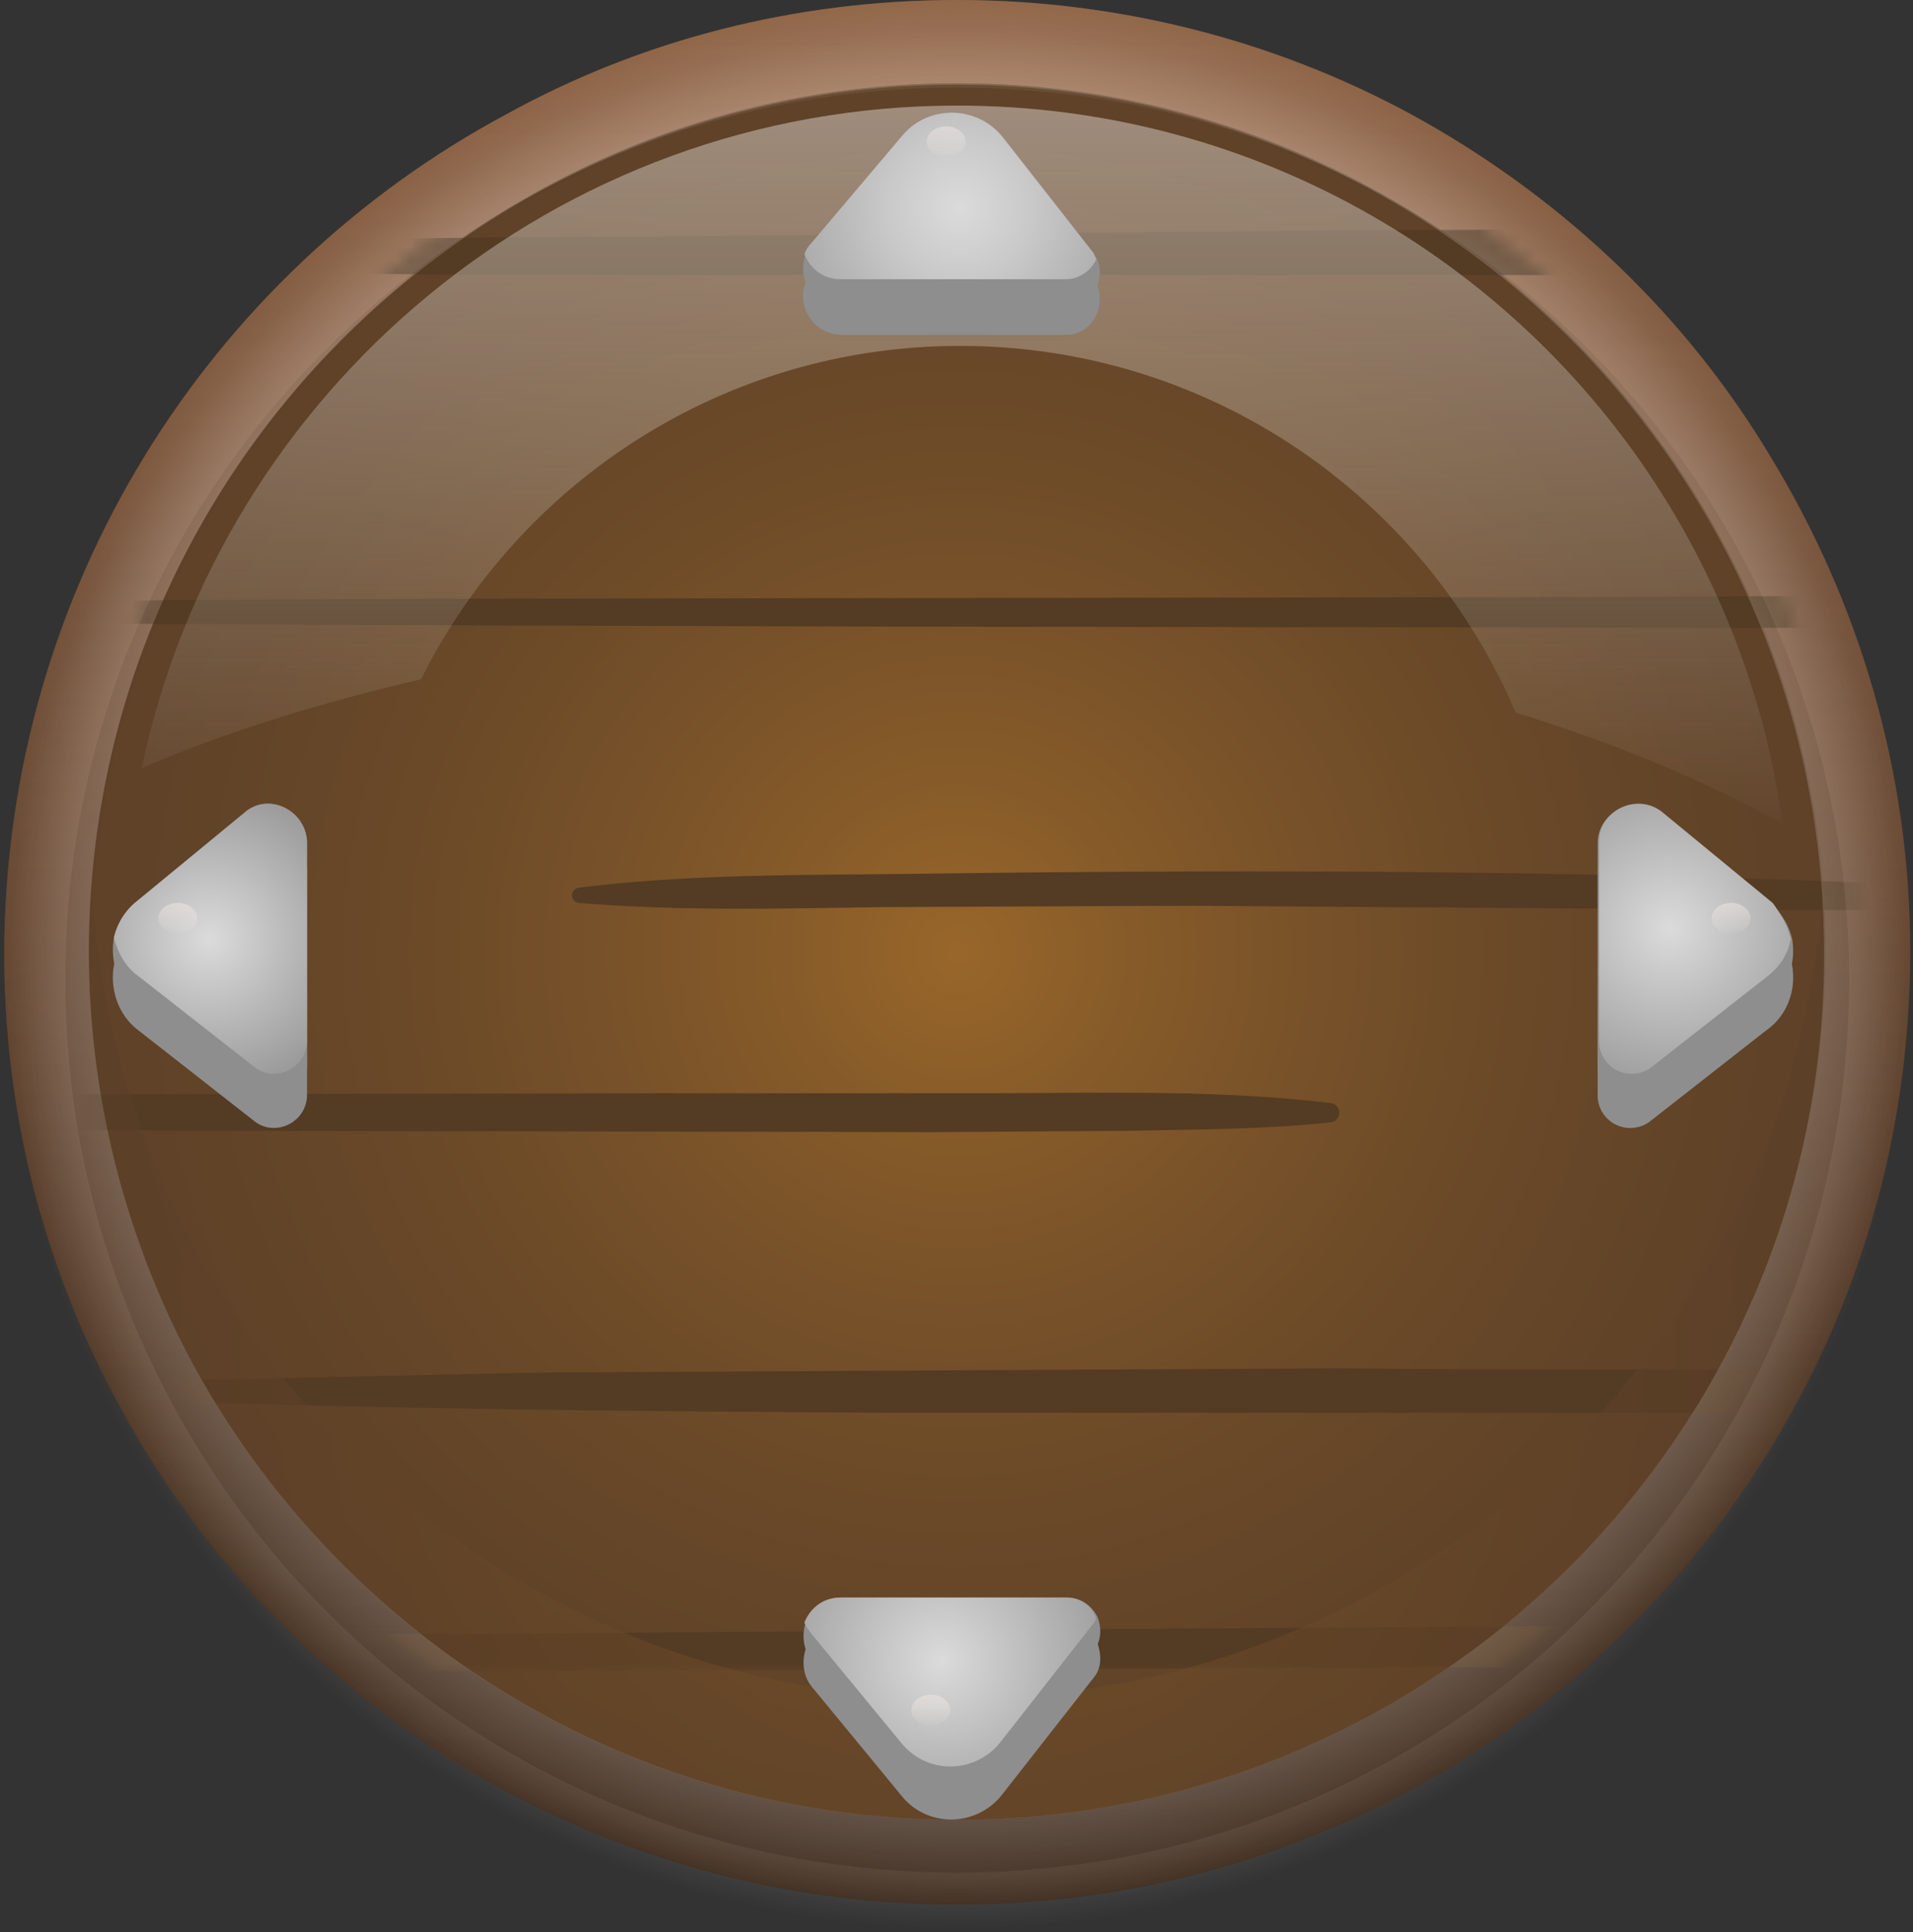 <svg xmlns="http://www.w3.org/2000/svg" xmlns:xlink="http://www.w3.org/1999/xlink" viewBox="0 0 137.7 139.1"><rect x="0" y="0" width="137.7" height="139.1" fill="#333333" stroke="none"/><radialGradient id="A" cx="68.923" cy="70.555" r="68.558" gradientUnits="userSpaceOnUse"><stop offset=".114" stop-color="#fff" stop-opacity="0"/><stop offset=".489" stop-color="#f2e7e2"/><stop offset=".7" stop-color="#f3e9e5" stop-opacity=".585"/><stop offset=".855" stop-color="#f8f1ee" stop-opacity=".28"/><stop offset=".992" stop-color="#fffefe" stop-opacity=".01"/><stop offset=".997" stop-color="#fff" stop-opacity="0"/></radialGradient><path d="M127.5 34.9c-6.1-10-14.6-18.3-24.8-24C92.7 5.2 81.2 2 68.9 2c-11.7 0-22.8 2.9-32.5 8.2C15 21.7.4 44.4.4 70.5c0 11.2 2.7 21.8 7.5 31.1C19.2 123.8 42.4 139 69 139c37.9 0 68.6-30.7 68.6-68.6-.1-12.9-3.8-25.1-10.1-35.5zm-58.6 99.9c-25 0-46.6-14.2-57.2-35.1-4.5-8.8-7-18.7-7-29.2C4.7 35 33.5 6.3 68.9 6.3c23.2 0 43.6 12.3 54.8 30.8 5.9 9.7 9.4 21.2 9.4 33.4 0 35.5-28.7 64.3-64.2 64.3z" fill="url(#A)"/><g opacity=".5"><linearGradient id="B" gradientUnits="userSpaceOnUse" x1="68.923" y1="0" x2="68.923" y2="137.11"><stop offset="0" stop-color="#fff"/><stop offset="0" stop-color="#90551d"/><stop offset="1" stop-color="#4c2609" stop-opacity=".75"/></linearGradient><use xlink:href="#F" fill="url(#B)"/><linearGradient id="C" gradientUnits="userSpaceOnUse" x1="68.923" y1="0" x2="68.923" y2="137.11"><stop offset="0" stop-color="#fff"/><stop offset="0" stop-color="#f29c61"/><stop offset="1" stop-color="#4c2609" stop-opacity=".75"/></linearGradient><use xlink:href="#F" fill="url(#C)"/><use xlink:href="#G" fill="#845124"/><radialGradient id="D" cx="68.933" cy="68.548" r="86.87" gradientUnits="userSpaceOnUse"><stop offset="0" stop-color="#ff9a21"/><stop offset=".135" stop-color="#dd8520"/><stop offset=".295" stop-color="#bc701f"/><stop offset=".46" stop-color="#a2601e"/><stop offset=".629" stop-color="#90541d"/><stop offset=".805" stop-color="#854d1d"/><stop offset="1" stop-color="#814b1d"/></radialGradient><use xlink:href="#G" fill="url(#D)"/><defs><filter id="E" filterUnits="userSpaceOnUse" x="-34" y="16.2" width="205.6" height="104.2"><feColorMatrix values="1 0 0 0 0 0 1 0 0 0 0 0 1 0 0 0 0 0 1 0"/></filter><path id="F" d="M137.5 68.5c0 37.9-30.7 68.6-68.6 68.6-26.7 0-49.8-15.2-61.1-37.4C3 90.4.3 79.8.3 68.6.4 42.4 15 19.7 36.5 8.2 46.1 2.9 57.2 0 68.9 0c12.2 0 23.8 3.2 33.7 8.8 10.2 5.8 18.8 14 24.8 24 6.4 10.5 10.1 22.7 10.1 35.7z"/><path id="G" d="M131.4 68.5c0 34.5-28 62.5-62.5 62.5-24.3 0-45.3-13.9-55.7-34.1-4.3-8.5-6.8-18.1-6.8-28.4C6.4 34 34.4 6 68.9 6c22.6 0 42.4 12 53.3 29.9a61.85 61.85 0 0 1 9.2 32.6z"/></defs><mask maskUnits="userSpaceOnUse" x="-34" y="16.2" width="205.6" height="104.2" id="H"><g filter="url(#E)"><path d="M133.7 68.6c0 35.5-28.8 64.2-64.2 64.2-25 0-46.6-14.2-57.2-35.1-4.5-8.7-7-18.7-7-29.2C5.2 33.2 34 4.4 69.4 4.4c23.2 0 43.6 12.3 54.8 30.8a63.46 63.46 0 0 1 9.5 33.4z" fill="#fff"/></g></mask><g mask="url(#H)" fill="#764314"><path d="M.7 19.1c20.3.8 40.6.7 60.9.7h60.9c11.5 0 23 .3 34.4-.3 1.9-.1 1.9-2.9 0-3-10.1-.5-20.3-.2-30.4-.1l-30.4.2-60.9.5A987.22 987.22 0 0 0 .8 18a.56.56 0 0 0-.1 1.1h0zm-8.6 25.4l17.5.4 17.5.1 35 .1 69.4.1 39.5-.5c.8 0 .8-1.2 0-1.2-23.3-.9-46.6-.5-70-.5l-69.4.1-19.7.1-19.7.5c-.6 0-.6.8-.1.8h0zm161.2 20c-29-1.8-58.2-2-87.2-1.6-8.1.1-16.4 0-24.4 1-.7.1-.7 1 0 1.1 7.3.6 14.6.4 21.9.3l21.7-.1 43.6.3 24.4.1c.7 0 .7-1.1 0-1.1h0zM-33.1 80.9c16.7.5 33.5.4 50.2.5l50.2.1 14.2-.1c4.8-.1 9.5-.1 14.2-.6a.7.7 0 0 0 0-1.4c-8.3-1-16.9-.7-25.2-.7h-25l-50.2.1-28.5.4c-1.1-.1-1.1 1.6.1 1.7h0zm186.9 18.3l-14.5-.5c-4.7-.1-9.5 0-14.2-.1-9.6 0-19.1 0-28.7-.1l-57.3.3-32.4.7c-.8 0-.8 1.2 0 1.2 19.1.7 38.2.9 57.3 1h57.3l16.2-.1c5.4 0 10.8-.3 16.2-.5 1.3 0 1.3-1.8.1-1.9h0zM5.3 119.8c9.1.9 18.4.5 27.5.5l81.9-.3c10.3-.1 20.7.2 31-.9.9-.1 1-1.4 0-1.5-9.1-.9-18.4-.7-27.5-.6l-81.9.6c-10.3.1-20.7-.3-31 .8-1 .1-1 1.3 0 1.4h0z"/></g><radialGradient id="I" cx="68.933" cy="97.575" r="69.672" gradientUnits="userSpaceOnUse"><stop offset="0" stop-color="#ff9a21"/><stop offset=".135" stop-color="#dd8520"/><stop offset=".295" stop-color="#bc701f"/><stop offset=".46" stop-color="#a2601e"/><stop offset=".629" stop-color="#90541d"/><stop offset=".805" stop-color="#854d1d"/><stop offset="1" stop-color="#814b1d"/></radialGradient><path d="M131.4 68.5c0 34.5-28 62.5-62.5 62.5-24.3 0-45.3-13.8-55.7-34.1-4.3-8.5-6.8-18.1-6.8-28.4 0-1.5.1-2.9.2-4.3.6 8.6 2.9 16.7 6.6 24 10.3 20.2 31.4 34.1 55.7 34.1 33 0 60.1-25.7 62.3-58.2.1 1.5.2 3 .2 4.4z" opacity=".5" fill="url(#I)"/></g><linearGradient id="J" gradientUnits="userSpaceOnUse" x1="69.273" y1="61.791" x2="69.273" y2="-41.636"><stop offset="0" stop-color="#fff" stop-opacity="0"/><stop offset=".384" stop-color="#f9f5f2" stop-opacity=".384"/><stop offset="1" stop-color="#f2e7e2"/></linearGradient><path d="M128.3 59.3c-5.6-3.1-12-5.8-19.2-8-6.6-15.5-22-26.4-40-26.4-17 0-31.7 9.8-38.8 24-7.3 1.7-14.1 3.8-20.1 6.4C15.9 28.1 40 7.6 68.9 7.6c21.7 0 40.7 11.5 51.2 28.7 4.2 6.9 7.1 14.7 8.2 23z" opacity=".8" fill="url(#J)"/><g fill="#8e8e8e"><path d="M78.7 120.8l-6.5 8.3c-1.8 2.4-5.3 2.5-7.2.3l-6.5-7.9c-.7-.8-.8-1.9-.5-2.8.4-1 1.3-1.8 2.6-1.8h16.2c1 0 1.8.6 2.2 1.4.3.9.3 1.8-.3 2.5zm48.4-46.6l-8.3 6.5a2.35 2.35 0 0 1-3.8-1.9V62.6c0-2.3 2.8-3.6 4.6-2.1l7.9 6.5a4.7 4.7 0 0 1 1.5 2.5c.3 1.7-.3 3.6-1.9 4.7zm-105-11.6v16.2c0 2-2.3 3.1-3.8 1.9L10 74.2c-1.5-1.1-2.1-3-1.8-4.7A4.7 4.7 0 0 1 9.7 67l7.9-6.5c1.7-1.5 4.4-.3 4.5 2.1zm54.7-38.5H60.6c-2 0-3.3-2-2.6-3.8.1-.3.3-.6.5-.8l6.5-7.9c1.9-2.2 5.4-2.1 7.2.2l6.5 8.3c.1.2.2.3.3.5.6 1.6-.5 3.5-2.2 3.5z"/><path d="M78.7 118.9l-6.5 8.3c-1.8 2.4-5.3 2.5-7.2.3l-6.5-7.9c-.7-.8-.8-1.9-.5-2.8.4-1 1.3-1.8 2.6-1.8h16.2c1 0 1.8.6 2.2 1.4.3.8.3 1.7-.3 2.5zm48.4-46.6l-8.3 6.5a2.35 2.35 0 0 1-3.8-1.9V60.7c0-2.3 2.8-3.6 4.6-2.1l7.9 6.5a4.7 4.7 0 0 1 1.5 2.5c.3 1.7-.3 3.5-1.9 4.7zm-105-11.7v16.2c0 2-2.3 3.1-3.8 1.9L10 72.2c-1.5-1.1-2.1-3-1.8-4.7A4.7 4.7 0 0 1 9.7 65l7.9-6.5c1.7-1.5 4.4-.2 4.5 2.1zm54.7-38.5H60.6c-2 0-3.3-2-2.6-3.8.1-.3.3-.6.5-.8L65 9.7c1.9-2.2 5.4-2.1 7.2.2l6.5 8.3c.1.2.2.3.3.5.6 1.6-.5 3.4-2.2 3.4z"/></g><radialGradient id="K" cx="67.715" cy="119.545" r="15.858" gradientUnits="userSpaceOnUse"><stop offset="0" stop-color="#dbdbdb"/><stop offset="1" stop-color="#8e8e8e"/></radialGradient><path d="M78.9 116.5c-.1.2-.1.3-.3.5l-6.5 8.3c-1.8 2.4-5.3 2.5-7.2.2l-6.5-7.9c-.2-.3-.4-.5-.5-.8.4-1 1.3-1.8 2.6-1.8h16.2c1.1 0 1.9.6 2.2 1.5z" fill="url(#K)"/><radialGradient id="L" cx="120.197" cy="66.843" r="14.557" gradientUnits="userSpaceOnUse"><stop offset="0" stop-color="#dbdbdb"/><stop offset="1" stop-color="#8e8e8e"/></radialGradient><path d="M128.9 67.6c-.2 1.1-.8 2-1.7 2.7l-8.3 6.5a2.35 2.35 0 0 1-3.8-1.9V60.6c0-2.3 2.8-3.6 4.6-2.1l7.9 6.5c.6.8 1.1 1.7 1.3 2.6z" fill="url(#L)"/><radialGradient id="M" cx="15.088" cy="67.601" r="13.095" gradientUnits="userSpaceOnUse"><stop offset="0" stop-color="#dbdbdb"/><stop offset="1" stop-color="#8e8e8e"/></radialGradient><path d="M22.1 60.6v14.3c0 2-2.3 3.1-3.8 1.9L10 70.3c-1-.7-1.5-1.7-1.8-2.8A4.7 4.7 0 0 1 9.7 65l7.9-6.5c1.7-1.5 4.4-.2 4.5 2.1z" fill="url(#M)"/><radialGradient id="N" cx="69.05" cy="14.988" r="18.089" gradientUnits="userSpaceOnUse"><stop offset="0" stop-color="#dbdbdb"/><stop offset=".285" stop-color="#c9c9c9"/><stop offset=".852" stop-color="#9b9b9b"/><stop offset="1" stop-color="#8e8e8e"/></radialGradient><path d="M78.9 18.7c-.4.8-1.2 1.4-2.2 1.4H60.5c-1.3 0-2.2-.8-2.6-1.8.1-.3.3-.6.5-.8L65 9.7c1.9-2.2 5.4-2.1 7.2.2l6.5 8.3c.1.2.2.4.2.5z" fill="url(#N)"/><linearGradient id="O" gradientUnits="userSpaceOnUse" x1="68.075" y1="11.39" x2="68.075" y2="7.037"><stop offset="0" stop-color="#fff" stop-opacity="0"/><stop offset=".068" stop-color="#fbf8f6" stop-opacity=".068"/><stop offset=".216" stop-color="#f6eeeb" stop-opacity=".216"/><stop offset=".423" stop-color="#f3e9e4" stop-opacity=".423"/><stop offset="1" stop-color="#f2e7e2"/></linearGradient><ellipse cx="68.1" cy="10.2" rx="1.4" ry="1.1" fill="url(#O)"/><linearGradient id="P" gradientUnits="userSpaceOnUse" x1="12.841" y1="67.297" x2="12.841" y2="62.944"><stop offset="0" stop-color="#fff" stop-opacity="0"/><stop offset=".068" stop-color="#fbf8f6" stop-opacity=".068"/><stop offset=".216" stop-color="#f6eeeb" stop-opacity=".216"/><stop offset=".423" stop-color="#f3e9e4" stop-opacity=".423"/><stop offset="1" stop-color="#f2e7e2"/></linearGradient><ellipse cx="12.8" cy="66.1" rx="1.4" ry="1.1" fill="url(#P)"/><linearGradient id="Q" gradientUnits="userSpaceOnUse" x1="67.034" y1="124.31" x2="67.034" y2="119.957"><stop offset="0" stop-color="#fff" stop-opacity="0"/><stop offset=".068" stop-color="#fbf8f6" stop-opacity=".068"/><stop offset=".216" stop-color="#f6eeeb" stop-opacity=".216"/><stop offset=".423" stop-color="#f3e9e4" stop-opacity=".423"/><stop offset="1" stop-color="#f2e7e2"/></linearGradient><ellipse cx="67" cy="123.1" rx="1.4" ry="1.1" fill="url(#Q)"/><linearGradient id="R" gradientUnits="userSpaceOnUse" x1="124.634" y1="67.297" x2="124.634" y2="62.944"><stop offset="0" stop-color="#fff" stop-opacity="0"/><stop offset=".068" stop-color="#fbf8f6" stop-opacity=".068"/><stop offset=".216" stop-color="#f6eeeb" stop-opacity=".216"/><stop offset=".423" stop-color="#f3e9e4" stop-opacity=".423"/><stop offset="1" stop-color="#f2e7e2"/></linearGradient><ellipse cx="124.6" cy="66.1" rx="1.4" ry="1.1" fill="url(#R)"/><radialGradient id="S" cx="68.923" cy="68.555" r="68.558" gradientUnits="userSpaceOnUse"><stop offset="0" stop-color="#fff" stop-opacity="0"/><stop offset=".119" stop-color="#faf5f3" stop-opacity=".244"/><stop offset=".31" stop-color="#f4ebe6" stop-opacity=".633"/><stop offset=".489" stop-color="#f2e7e2"/><stop offset=".784" stop-color="#f3e9e4" stop-opacity=".423"/><stop offset=".89" stop-color="#f6eeeb" stop-opacity=".216"/><stop offset=".965" stop-color="#fbf8f6" stop-opacity=".068"/><stop offset="1" stop-color="#fff" stop-opacity="0"/></radialGradient><path d="M127.5 32.9c-6.1-10-14.6-18.3-24.8-24C92.7 3.2 81.2 0 68.9 0 57.2 0 46.1 2.9 36.5 8.2 15 19.7.4 42.4.4 68.5c0 11.2 2.7 21.8 7.5 31.1C19.2 121.8 42.4 137 69 137c37.9 0 68.6-30.7 68.6-68.6-.1-12.9-3.8-25.1-10.1-35.5zM68.9 131c-24.3 0-45.3-13.9-55.7-34.1-4.3-8.5-6.8-18.2-6.8-28.4 0-34.5 28-62.4 62.5-62.4 22.6 0 42.4 12 53.3 30 5.8 9.5 9.1 20.6 9.1 32.5.1 34.4-27.9 62.4-62.4 62.4z" fill="url(#S)"/></svg>